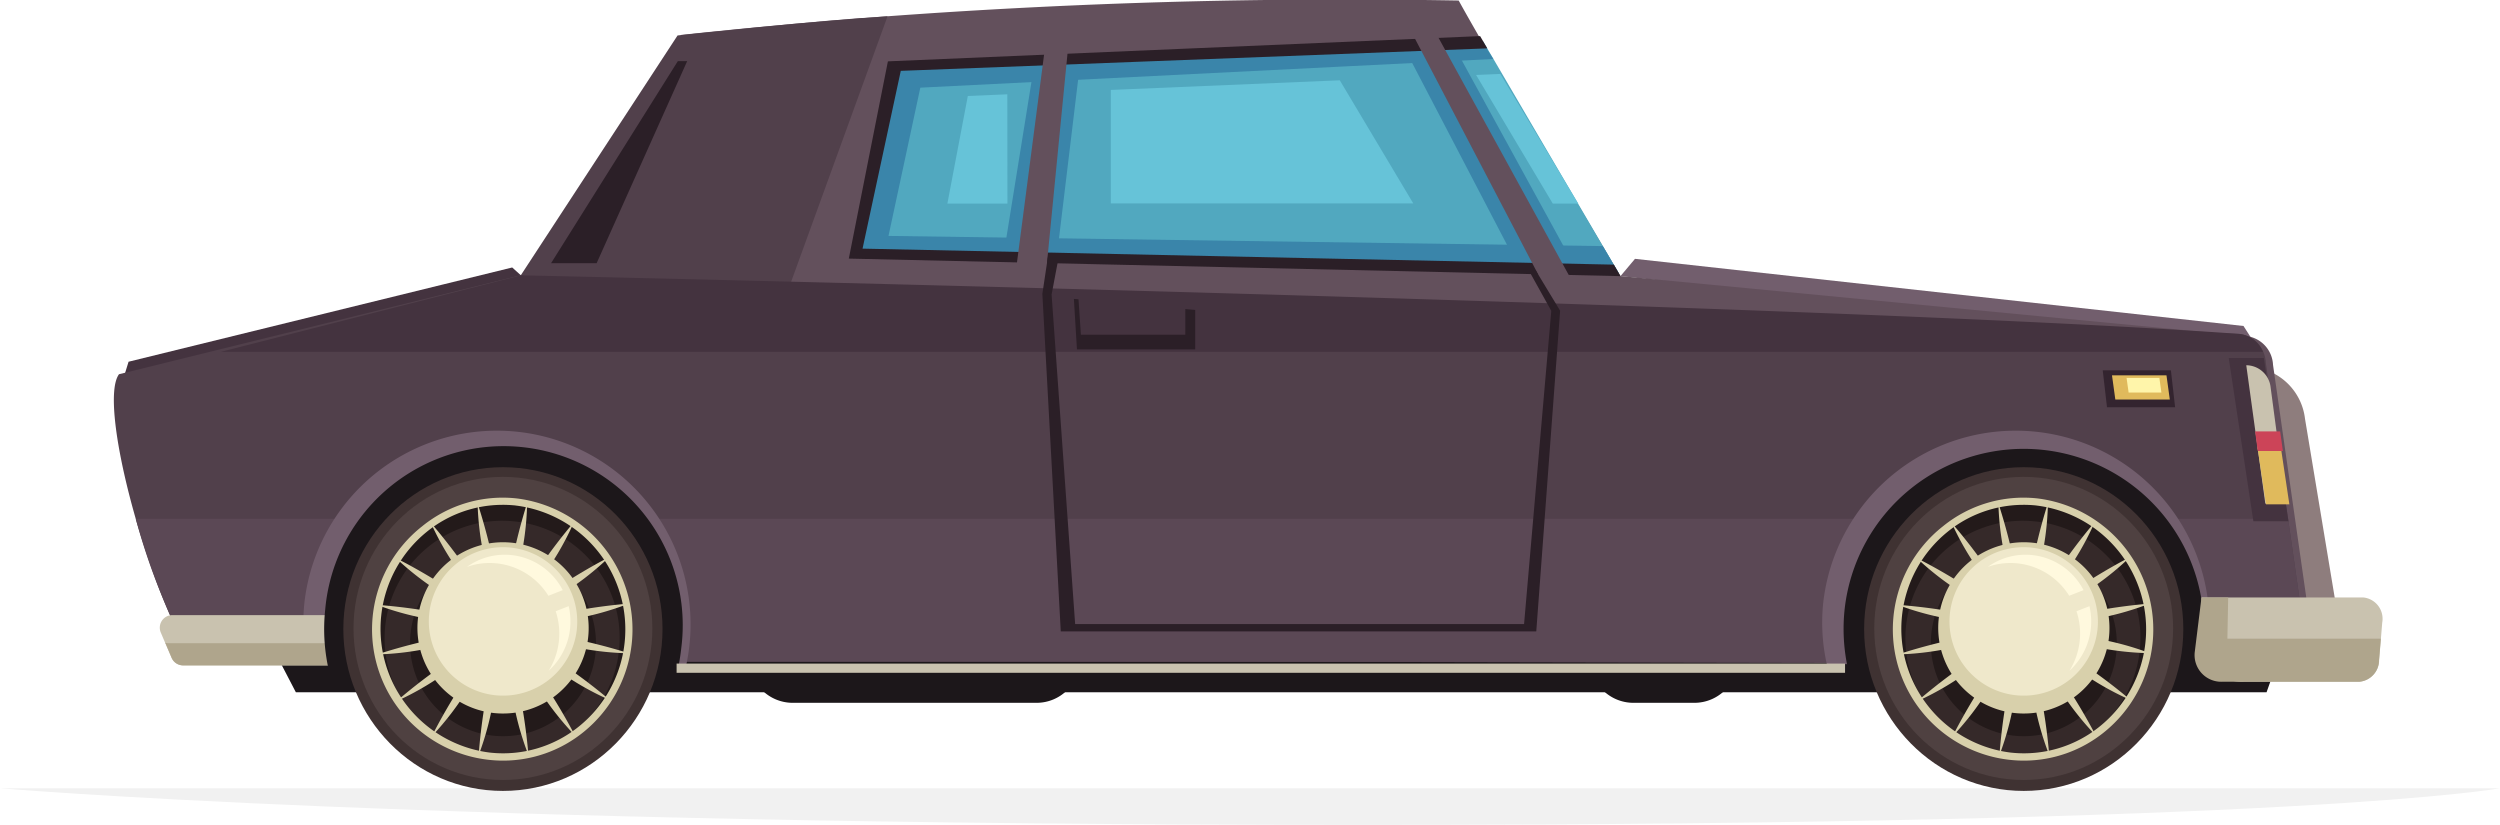 <svg id="Group_226776" data-name="Group 226776" xmlns="http://www.w3.org/2000/svg" width="74.941" height="24.726" viewBox="0 0 74.941 24.726">
  <path id="Path_259716" data-name="Path 259716" d="M353.8,360.595l-11.5,2.825-.148.48,12.2-2.806Z" transform="translate(-338.446 -352.577)" fill="#44333f"/>
  <path id="Path_259717" data-name="Path 259717" d="M94.295,361.276l-18.241-2.013-.434.517,19.1,2.16Z" transform="translate(-27.043 -351.504)" fill="#725e6d"/>
  <path id="Path_259718" data-name="Path 259718" d="M158.974,414.395h-1.828a1.3,1.3,0,0,0-1.3,1.3h0a1.3,1.3,0,0,0,1.3,1.3h1.828a1.3,1.3,0,0,0,1.3-1.3h0A1.3,1.3,0,0,0,158.974,414.395Z" transform="translate(-108.182 -395.927)" fill="#1c171a"/>
  <path id="Path_259719" data-name="Path 259719" d="M265.974,414.395h-7.311a1.3,1.3,0,0,0-1.3,1.3h0a1.3,1.3,0,0,0,1.3,1.3h7.311a1.3,1.3,0,0,0,1.3-1.3h0A1.3,1.3,0,0,0,265.974,414.395Z" transform="translate(-234.901 -395.927)" fill="#1c171a"/>
  <path id="Path_259720" data-name="Path 259720" d="M63.355,375.927l-.234-.006.763,7.574,2.088.054-1.009-6.074A1.76,1.76,0,0,0,63.355,375.927Z" transform="translate(4.132 -364.926)" fill="#8e7d7d"/>
  <path id="Path_259721" data-name="Path 259721" d="M131.131,414.277H70.039l1.2,2.307h59.074Z" transform="translate(-62.37 -395.832)" fill="#1c171a"/>
  <path id="Path_259722" data-name="Path 259722" d="M131.156,330.251a.912.912,0,0,0-.784-.861l-18.778-1.8c-1.313-2.217-3.862-6.471-4.849-8.259a186.888,186.888,0,0,0-23.309,1.031l-4.8,7.269L66.807,330.6c-.635.872.807,6.157,2.23,8.487l63.4.129Z" transform="translate(-63.019 -319.315)" fill="#63505c"/>
  <path id="Path_259723" data-name="Path 259723" d="M310.036,321.834c-1.948.107-6.294.574-6.294.574l-4.7,7.19-11.827,2.965c-.635.872.81,6.286,2.234,8.616l16.438-7.92Z" transform="translate(-283.431 -321.345)" fill="#51404b"/>
  <path id="Path_259724" data-name="Path 259724" d="M131.513,363.562,80,361.8,67.947,364.77c-.635.872.81,6.286,2.234,8.616h63.4l-1.28-8.963A.911.911,0,0,0,131.513,363.562Z" transform="translate(-64.38 -353.552)" fill="#51404b"/>
  <path id="Path_259725" data-name="Path 259725" d="M67.793,399.375a19.15,19.15,0,0,0,1.731,4.283h63.4l-.612-4.283Z" transform="translate(-63.724 -383.824)" fill="#5b4855"/>
  <path id="Path_259726" data-name="Path 259726" d="M136.011,364.1a.858.858,0,0,0-.7-.538c-12.854-.92-51.517-1.757-51.517-1.757l-9,2.294Z" transform="translate(-68.175 -353.552)" fill="#44333f"/>
  <path id="Path_259727" data-name="Path 259727" d="M328.87,392.781a5.806,5.806,0,1,0-11.45-1.858,5.684,5.684,0,0,0,.105,1.858Z" transform="translate(-308.293 -372.873)" fill="#725e6d"/>
  <path id="Path_259728" data-name="Path 259728" d="M94.469,392.781a5.806,5.806,0,1,0-11.45-1.858,5.684,5.684,0,0,0,.105,1.858Z" transform="translate(-28.363 -372.873)" fill="#725e6d"/>
  <path id="Path_259729" data-name="Path 259729" d="M94.586,394.857a5.6,5.6,0,0,0,.1-.605,5.4,5.4,0,1,0-10.741-1.164,5.544,5.544,0,0,0,.1,1.77Z" transform="translate(-28.651 -374.813)" fill="#1c171a"/>
  <path id="Path_259730" data-name="Path 259730" d="M357.612,414.243h7.8l-.047,1.507h-7.436a.376.376,0,0,1-.346-.229l-.321-.755A.376.376,0,0,1,357.612,414.243Z" transform="translate(-352.442 -395.804)" fill="#c9c2af"/>
  <path id="Path_259731" data-name="Path 259731" d="M364.793,414.243l-.026.842H357.33a.376.376,0,0,1-.094-.014l.192.45a.376.376,0,0,0,.346.229h7.436l.047-1.507Z" transform="translate(-352.282 -395.804)" fill="#afa58c"/>
  <path id="Path_259732" data-name="Path 259732" d="M329.373,394.919c.035-.173.063-.349.082-.528a5.369,5.369,0,1,0-10.673-1.157,5.512,5.512,0,0,0,.081,1.685Z" transform="translate(-309.034 -374.955)" fill="#1c171a"/>
  <path id="Path_259733" data-name="Path 259733" d="M61.264,411.521H56.414l-.025,1.272a1.226,1.226,0,0,0,1.3,1.254h3.457a.651.651,0,0,0,.589-.646l.093-1.129A.642.642,0,0,0,61.264,411.521Z" transform="translate(9.583 -393.611)" fill="#c9c2af"/>
  <path id="Path_259734" data-name="Path 259734" d="M62.189,412.755h-4.6l.024-1.234h-.8l-.2,1.617a.8.8,0,0,0,.837.909h4.095a.651.651,0,0,0,.589-.646Z" transform="translate(9.18 -393.611)" fill="#afa58c"/>
  <path id="Path_259735" data-name="Path 259735" d="M174.247,332.117l22.938.538-4.057-6.934-17.681.765Z" transform="translate(-148.666 -324.476)" fill="#51a8bf"/>
  <g id="Group_226766" data-name="Group 226766" transform="translate(28.4 2.216)">
    <path id="Path_259736" data-name="Path 259736" d="M270.373,333.87l-1.184.05-.613,3.226h1.8Z" transform="translate(-268.577 -333.259)" fill="#66c3d8"/>
    <g id="Group_226765" data-name="Group 226765" transform="translate(4.898 0)">
      <path id="Path_259737" data-name="Path 259737" d="M182.762,334.612h.764l-2.335-3.887-.728.031Z" transform="translate(-169.513 -330.725)" fill="#66c3d8"/>
      <path id="Path_259738" data-name="Path 259738" d="M212.791,331.709l-6.864.289V335.4h9.067Z" transform="translate(-205.927 -331.518)" fill="#66c3d8"/>
    </g>
  </g>
  <path id="Path_259739" data-name="Path 259739" d="M175.3,331.36l.954-4.444,17.175-.86-.36-.569-17.655.8-1.172,5.64,22.938.538-.468-.8Z" transform="translate(-148.666 -324.288)" fill="#3a85aa"/>
  <path id="Path_259740" data-name="Path 259740" d="M259.753,330.52l-1.38,0-.85,5.281,1.593,0Z" transform="translate(-227.409 -328.342)" fill="#3a85aa"/>
  <path id="Path_259741" data-name="Path 259741" d="M183.571,327.669h-1.523l3.129,6h1.681Z" transform="translate(-139.854 -326.046)" fill="#3a85aa"/>
  <path id="Path_259742" data-name="Path 259742" d="M174.365,331.253l1.146-5.329,17.581-.674-.215-.368-17.752.757-1.172,5.913,23.134.526-.2-.345Z" transform="translate(-148.509 -323.8)" fill="#2b1f27"/>
  <path id="Path_259743" data-name="Path 259743" d="M260.785,326.673h-.692l-.887,6.8h.913Z" transform="translate(-228.768 -325.243)" fill="#63505c"/>
  <path id="Path_259744" data-name="Path 259744" d="M182.106,319.782h-.692l4.356,8.336h.913Z" transform="translate(-139.556 -319.69)" fill="#63505c"/>
  <path id="Path_259745" data-name="Path 259745" d="M113.157,440.961H38.216s12.634,1.1,40.858,1.1S113.157,440.961,113.157,440.961Z" transform="translate(-38.216 -417.332)" fill="#f1f1f1"/>
  <path id="Path_259746" data-name="Path 259746" d="M71.919,374.567H70.867l.739,4.893h1.052Z" transform="translate(-4.058 -363.835)" fill="#44333f"/>
  <path id="Path_259747" data-name="Path 259747" d="M71.206,375.7h0l.571,4.147H72.4l-.466-3.5A.739.739,0,0,0,71.206,375.7Z" transform="translate(-3.871 -364.751)" fill="#c9c2af"/>
  <path id="Path_259748" data-name="Path 259748" d="M71.427,388.35h-.7l.256,1.709h.7Z" transform="translate(-3.056 -374.941)" fill="#e0ba5c"/>
  <path id="Path_259749" data-name="Path 259749" d="M72.48,385.89h-.752l.081.587h.752Z" transform="translate(-4.129 -372.958)" fill="#cc4458"/>
  <path id="Path_259750" data-name="Path 259750" d="M90.4,376.469H88.356l.128,1.106h2.042Z" transform="translate(-25.324 -365.367)" fill="#33242f"/>
  <path id="Path_259751" data-name="Path 259751" d="M90.8,377.234H89.167l.1.726H90.9Z" transform="translate(-25.857 -365.983)" fill="#e0ba5c"/>
  <path id="Path_259752" data-name="Path 259752" d="M91.452,377.644h-.983l.061.437h.983Z" transform="translate(-26.722 -366.315)" fill="#fff5aa"/>
  <g id="Group_226767" data-name="Group 226767" transform="translate(31.246 7.671)">
    <path id="Path_259753" data-name="Path 259753" d="M198.072,370.063H183.818l-.552-10.118.171-1.139.317.046-.211,1.114.706,9.878h13.457l.816-9.39-.685-1.232.211.006.739,1.222Z" transform="translate(-183.266 -358.807)" fill="#2b1f27"/>
  </g>
  <path id="Path_259754" data-name="Path 259754" d="M243.223,365.775l-3.637-.332.092,1.514h3.545Z" transform="translate(-207.395 -356.483)" fill="#2b1f27"/>
  <path id="Path_259755" data-name="Path 259755" d="M244.317,365.112l-3.211-.261.081,1.19h3.129Z" transform="translate(-208.785 -356.006)" fill="#44333f"/>
  <g id="Group_226771" data-name="Group 226771" transform="translate(10.292 14.005)">
    <ellipse id="Ellipse_5444" data-name="Ellipse 5444" cx="4.784" cy="4.852" rx="4.784" ry="4.852" transform="translate(0 0)" fill="#3f3232"/>
    <ellipse id="Ellipse_5445" data-name="Ellipse 5445" cx="4.479" cy="4.543" rx="4.479" ry="4.543" transform="translate(0.305 0.29)" fill="#4f4141"/>
    <ellipse id="Ellipse_5446" data-name="Ellipse 5446" cx="3.778" cy="3.832" rx="3.778" ry="3.832" transform="translate(1.006 1.02)" fill="#231a1a"/>
    <path id="Path_259756" data-name="Path 259756" d="M332.287,399.717a3.522,3.522,0,1,0,3.106,3.876A3.506,3.506,0,0,0,332.287,399.717Z" transform="translate(-327.132 -398.089)" fill="#352929"/>
    <path id="Path_259757" data-name="Path 259757" d="M337.632,407.346a2.788,2.788,0,1,1-2.475-3.111A2.8,2.8,0,0,1,337.632,407.346Z" transform="translate(-330.077 -401.732)" fill="#231a1a"/>
    <g id="Group_226768" data-name="Group 226768" transform="translate(0.897 0.911)">
      <path id="Path_259758" data-name="Path 259758" d="M332.72,403.131a3.957,3.957,0,0,0-2.007-7h0a3.826,3.826,0,0,0-2.834.835,3.933,3.933,0,0,0,2.427,7.025A3.827,3.827,0,0,0,332.72,403.131Zm-2.03-6.786a3.74,3.74,0,0,1,1.894,6.617,3.61,3.61,0,0,1-2.674.788,3.74,3.74,0,0,1-1.894-6.617,3.612,3.612,0,0,1,2.278-.81A3.664,3.664,0,0,1,330.69,396.344Z" transform="translate(-326.413 -396.106)" fill="#d8d0ab"/>
    </g>
    <g id="Group_226769" data-name="Group 226769" transform="translate(1.002 1.071)">
      <path id="Path_259759" data-name="Path 259759" d="M331.69,406.453a8.685,8.685,0,0,0,1.559-1.191,17.18,17.18,0,0,0-3.244,2.2A8.682,8.682,0,0,0,331.69,406.453Z" transform="translate(-326.28 -403.64)" fill="#d8d0ab"/>
      <path id="Path_259760" data-name="Path 259760" d="M347.817,417.378a8.683,8.683,0,0,0,1.559-1.191,17.194,17.194,0,0,0-3.244,2.2A8.653,8.653,0,0,0,347.817,417.378Z" transform="translate(-345.538 -412.443)" fill="#d8d0ab"/>
      <path id="Path_259761" data-name="Path 259761" d="M336.294,417.789a8.68,8.68,0,0,0,1.191,1.559,17.2,17.2,0,0,0-2.2-3.244A8.66,8.66,0,0,0,336.294,417.789Z" transform="translate(-331.545 -412.379)" fill="#d8d0ab"/>
      <path id="Path_259762" data-name="Path 259762" d="M347.219,401.664a8.663,8.663,0,0,0,1.191,1.559,17.21,17.21,0,0,0-2.2-3.244A8.651,8.651,0,0,0,347.219,401.664Z" transform="translate(-344.591 -399.385)" fill="#d8d0ab"/>
      <path id="Path_259763" data-name="Path 259763" d="M343.093,398.873a8.675,8.675,0,0,0,.26-1.945,17.209,17.209,0,0,0-.74,3.847A8.656,8.656,0,0,0,343.093,398.873Z" transform="translate(-338.845 -396.928)" fill="#d8d0ab"/>
      <path id="Path_259764" data-name="Path 259764" d="M346.771,418a8.68,8.68,0,0,0,.26-1.945,17.217,17.217,0,0,0-.74,3.847A8.658,8.658,0,0,0,346.771,418Z" transform="translate(-343.237 -412.341)" fill="#d8d0ab"/>
      <path id="Path_259765" data-name="Path 259765" d="M328.858,416.744a8.679,8.679,0,0,0,1.945.26,17.212,17.212,0,0,0-3.847-.74A8.652,8.652,0,0,0,328.858,416.744Z" transform="translate(-323.24 -412.496)" fill="#d8d0ab"/>
      <path id="Path_259766" data-name="Path 259766" d="M347.986,413.066a8.678,8.678,0,0,0,1.945.26,17.2,17.2,0,0,0-3.847-.74A8.658,8.658,0,0,0,347.986,413.066Z" transform="translate(-346.083 -409.532)" fill="#d8d0ab"/>
      <path id="Path_259767" data-name="Path 259767" d="M328.934,412.906a8.66,8.66,0,0,0,1.9-.5,17.213,17.213,0,0,0-3.84.776A8.667,8.667,0,0,0,328.934,412.906Z" transform="translate(-323.276 -409.389)" fill="#d8d0ab"/>
      <path id="Path_259768" data-name="Path 259768" d="M348.027,416.762a8.661,8.661,0,0,0,1.9-.5,17.206,17.206,0,0,0-3.84.776A8.664,8.664,0,0,0,348.027,416.762Z" transform="translate(-346.077 -412.496)" fill="#d8d0ab"/>
      <path id="Path_259769" data-name="Path 259769" d="M342.714,418a8.663,8.663,0,0,0,.5,1.9,17.21,17.21,0,0,0-.776-3.84A8.667,8.667,0,0,0,342.714,418Z" transform="translate(-338.667 -412.341)" fill="#d8d0ab"/>
      <path id="Path_259770" data-name="Path 259770" d="M346.57,398.907a8.668,8.668,0,0,0,.5,1.9,17.208,17.208,0,0,0-.776-3.84A8.665,8.665,0,0,0,346.57,398.907Z" transform="translate(-343.272 -396.957)" fill="#d8d0ab"/>
      <path id="Path_259771" data-name="Path 259771" d="M336.618,401.57a8.674,8.674,0,0,0,.99-1.694,17.181,17.181,0,0,0-2.167,3.264A8.666,8.666,0,0,0,336.618,401.57Z" transform="translate(-331.697 -399.302)" fill="#d8d0ab"/>
      <path id="Path_259772" data-name="Path 259772" d="M347.392,417.8a8.678,8.678,0,0,0,.99-1.694,17.205,17.205,0,0,0-2.167,3.264A8.659,8.659,0,0,0,347.392,417.8Z" transform="translate(-344.564 -412.378)" fill="#d8d0ab"/>
      <path id="Path_259773" data-name="Path 259773" d="M331.473,417.365a8.654,8.654,0,0,0,1.694.99,17.2,17.2,0,0,0-3.264-2.167A8.665,8.665,0,0,0,331.473,417.365Z" transform="translate(-326.178 -412.444)" fill="#d8d0ab"/>
      <path id="Path_259774" data-name="Path 259774" d="M347.7,406.592a8.677,8.677,0,0,0,1.694.99,17.166,17.166,0,0,0-3.264-2.167A8.676,8.676,0,0,0,347.7,406.592Z" transform="translate(-345.557 -403.763)" fill="#d8d0ab"/>
    </g>
    <path id="Path_259775" data-name="Path 259775" d="M338.33,405.876a2.567,2.567,0,1,1-2.279-2.865A2.575,2.575,0,0,1,338.33,405.876Z" transform="translate(-330.994 -400.747)" fill="#d8d0ab"/>
    <path id="Path_259776" data-name="Path 259776" d="M339.406,406.253a2.225,2.225,0,1,1-1.976-2.484A2.233,2.233,0,0,1,339.406,406.253Z" transform="translate(-332.41 -401.359)" fill="#efe8cb"/>
    <g id="Group_226770" data-name="Group 226770" transform="translate(3.708 2.623)">
      <path id="Path_259777" data-name="Path 259777" d="M339.628,406.154l.43-.169a1.966,1.966,0,0,0-1.53-1.05,1.938,1.938,0,0,0-1.34.353,2.048,2.048,0,0,1,.6-.115A2.076,2.076,0,0,1,339.628,406.154Z" transform="translate(-337.189 -404.923)" fill="#fff9de"/>
      <path id="Path_259778" data-name="Path 259778" d="M336.222,413.017a2.139,2.139,0,0,1,.106.577,2.108,2.108,0,0,1-.317,1.207,2,2,0,0,0,.6-1.937Z" transform="translate(-333.564 -411.322)" fill="#fff9de"/>
    </g>
  </g>
  <g id="Group_226775" data-name="Group 226775" transform="translate(55.88 14.005)">
    <ellipse id="Ellipse_5447" data-name="Ellipse 5447" cx="4.784" cy="4.852" rx="4.784" ry="4.852" transform="translate(0 0)" fill="#3f3232"/>
    <ellipse id="Ellipse_5448" data-name="Ellipse 5448" cx="4.479" cy="4.543" rx="4.479" ry="4.543" transform="translate(0.304 0.29)" fill="#4f4141"/>
    <path id="Path_259779" data-name="Path 259779" d="M96.448,396.688a3.832,3.832,0,1,0,3.355,4.218A3.792,3.792,0,0,0,96.448,396.688Z" transform="translate(-91.263 -395.647)" fill="#231a1a"/>
    <path id="Path_259780" data-name="Path 259780" d="M97.585,399.717a3.522,3.522,0,1,0,3.106,3.876A3.506,3.506,0,0,0,97.585,399.717Z" transform="translate(-92.43 -398.089)" fill="#352929"/>
    <path id="Path_259781" data-name="Path 259781" d="M102.93,407.346a2.788,2.788,0,1,1-2.475-3.111A2.8,2.8,0,0,1,102.93,407.346Z" transform="translate(-95.375 -401.732)" fill="#231a1a"/>
    <g id="Group_226772" data-name="Group 226772" transform="translate(0.897 0.911)">
      <path id="Path_259782" data-name="Path 259782" d="M98.017,403.131a3.957,3.957,0,0,0-2.007-7h0a3.826,3.826,0,0,0-2.834.835,3.933,3.933,0,0,0,2.427,7.025A3.827,3.827,0,0,0,98.017,403.131Zm-2.03-6.786a3.74,3.74,0,0,1,1.894,6.617,3.61,3.61,0,0,1-2.674.788,3.74,3.74,0,0,1-1.894-6.617,3.612,3.612,0,0,1,2.278-.81A3.664,3.664,0,0,1,95.987,396.344Z" transform="translate(-91.71 -396.106)" fill="#d8d0ab"/>
    </g>
    <g id="Group_226773" data-name="Group 226773" transform="translate(1.002 1.071)">
      <path id="Path_259783" data-name="Path 259783" d="M96.989,406.453a8.684,8.684,0,0,0,1.559-1.191,17.18,17.18,0,0,0-3.244,2.2A8.676,8.676,0,0,0,96.989,406.453Z" transform="translate(-91.578 -403.64)" fill="#d8d0ab"/>
      <path id="Path_259784" data-name="Path 259784" d="M113.115,417.378a8.682,8.682,0,0,0,1.559-1.191,17.21,17.21,0,0,0-3.244,2.2A8.654,8.654,0,0,0,113.115,417.378Z" transform="translate(-110.837 -412.443)" fill="#d8d0ab"/>
      <path id="Path_259785" data-name="Path 259785" d="M101.592,417.789a8.68,8.68,0,0,0,1.191,1.559,17.2,17.2,0,0,0-2.2-3.244A8.659,8.659,0,0,0,101.592,417.789Z" transform="translate(-96.843 -412.379)" fill="#d8d0ab"/>
      <path id="Path_259786" data-name="Path 259786" d="M112.517,401.664a8.666,8.666,0,0,0,1.191,1.559,17.208,17.208,0,0,0-2.2-3.244A8.664,8.664,0,0,0,112.517,401.664Z" transform="translate(-109.889 -399.385)" fill="#d8d0ab"/>
      <path id="Path_259787" data-name="Path 259787" d="M108.391,398.873a8.676,8.676,0,0,0,.26-1.945,17.21,17.21,0,0,0-.74,3.847A8.656,8.656,0,0,0,108.391,398.873Z" transform="translate(-104.143 -396.928)" fill="#d8d0ab"/>
      <path id="Path_259788" data-name="Path 259788" d="M112.069,418a8.682,8.682,0,0,0,.26-1.945,17.211,17.211,0,0,0-.74,3.847A8.66,8.66,0,0,0,112.069,418Z" transform="translate(-108.535 -412.341)" fill="#d8d0ab"/>
      <path id="Path_259789" data-name="Path 259789" d="M94.156,416.744A8.677,8.677,0,0,0,96.1,417a8.652,8.652,0,0,0-1.9-.48,8.675,8.675,0,0,0-1.945-.26A8.652,8.652,0,0,0,94.156,416.744Z" transform="translate(-88.538 -412.496)" fill="#d8d0ab"/>
      <path id="Path_259790" data-name="Path 259790" d="M113.284,413.066a8.678,8.678,0,0,0,1.945.26,17.2,17.2,0,0,0-3.847-.74A8.656,8.656,0,0,0,113.284,413.066Z" transform="translate(-111.381 -409.532)" fill="#d8d0ab"/>
      <path id="Path_259791" data-name="Path 259791" d="M94.232,412.906a8.66,8.66,0,0,0,1.9-.5,17.209,17.209,0,0,0-3.84.776A8.666,8.666,0,0,0,94.232,412.906Z" transform="translate(-88.574 -409.389)" fill="#d8d0ab"/>
      <path id="Path_259792" data-name="Path 259792" d="M113.324,416.762a8.665,8.665,0,0,0,1.9-.5,17.211,17.211,0,0,0-3.84.776A8.664,8.664,0,0,0,113.324,416.762Z" transform="translate(-111.375 -412.496)" fill="#d8d0ab"/>
      <path id="Path_259793" data-name="Path 259793" d="M108.012,418a8.662,8.662,0,0,0,.5,1.9,17.213,17.213,0,0,0-.776-3.84A8.667,8.667,0,0,0,108.012,418Z" transform="translate(-103.965 -412.341)" fill="#d8d0ab"/>
      <path id="Path_259794" data-name="Path 259794" d="M111.868,398.907a8.669,8.669,0,0,0,.5,1.9,17.177,17.177,0,0,0-.776-3.84A8.663,8.663,0,0,0,111.868,398.907Z" transform="translate(-108.57 -396.957)" fill="#d8d0ab"/>
      <path id="Path_259795" data-name="Path 259795" d="M101.916,401.57a8.677,8.677,0,0,0,.99-1.694,17.183,17.183,0,0,0-2.167,3.264A8.671,8.671,0,0,0,101.916,401.57Z" transform="translate(-96.995 -399.302)" fill="#d8d0ab"/>
      <path id="Path_259796" data-name="Path 259796" d="M112.69,417.8a8.666,8.666,0,0,0,.99-1.694,17.191,17.191,0,0,0-2.167,3.264A8.674,8.674,0,0,0,112.69,417.8Z" transform="translate(-109.862 -412.378)" fill="#d8d0ab"/>
      <path id="Path_259797" data-name="Path 259797" d="M96.771,417.365a8.655,8.655,0,0,0,1.694.99,17.2,17.2,0,0,0-3.264-2.167A8.663,8.663,0,0,0,96.771,417.365Z" transform="translate(-91.476 -412.444)" fill="#d8d0ab"/>
      <path id="Path_259798" data-name="Path 259798" d="M113,406.592a8.683,8.683,0,0,0,1.694.99,17.166,17.166,0,0,0-3.264-2.167A8.676,8.676,0,0,0,113,406.592Z" transform="translate(-110.855 -403.763)" fill="#d8d0ab"/>
    </g>
    <path id="Path_259799" data-name="Path 259799" d="M103.628,405.876a2.567,2.567,0,1,1-2.279-2.865A2.575,2.575,0,0,1,103.628,405.876Z" transform="translate(-96.292 -400.747)" fill="#d8d0ab"/>
    <path id="Path_259800" data-name="Path 259800" d="M104.7,406.253a2.225,2.225,0,1,1-1.976-2.484A2.233,2.233,0,0,1,104.7,406.253Z" transform="translate(-97.708 -401.359)" fill="#efe8cb"/>
    <g id="Group_226774" data-name="Group 226774" transform="translate(3.708 2.623)">
      <path id="Path_259801" data-name="Path 259801" d="M104.926,406.154l.43-.169a1.966,1.966,0,0,0-1.53-1.05,1.939,1.939,0,0,0-1.34.353,2.048,2.048,0,0,1,.6-.115A2.076,2.076,0,0,1,104.926,406.154Z" transform="translate(-102.487 -404.923)" fill="#fff9de"/>
      <path id="Path_259802" data-name="Path 259802" d="M101.52,413.017a2.139,2.139,0,0,1,.106.577,2.109,2.109,0,0,1-.318,1.207,2,2,0,0,0,.642-1.27,2.018,2.018,0,0,0-.042-.666Z" transform="translate(-98.862 -411.322)" fill="#fff9de"/>
    </g>
  </g>
  <rect id="Rectangle_24250" data-name="Rectangle 24250" width="35.026" height="0.276" transform="translate(20.282 19.892)" fill="#c9c2af"/>
  <path id="Path_259803" data-name="Path 259803" d="M321.808,328.752l-3.8,6.056h1.366l2.714-6.056Z" transform="translate(-301.489 -326.919)" fill="#2b1f27"/>
</svg>
